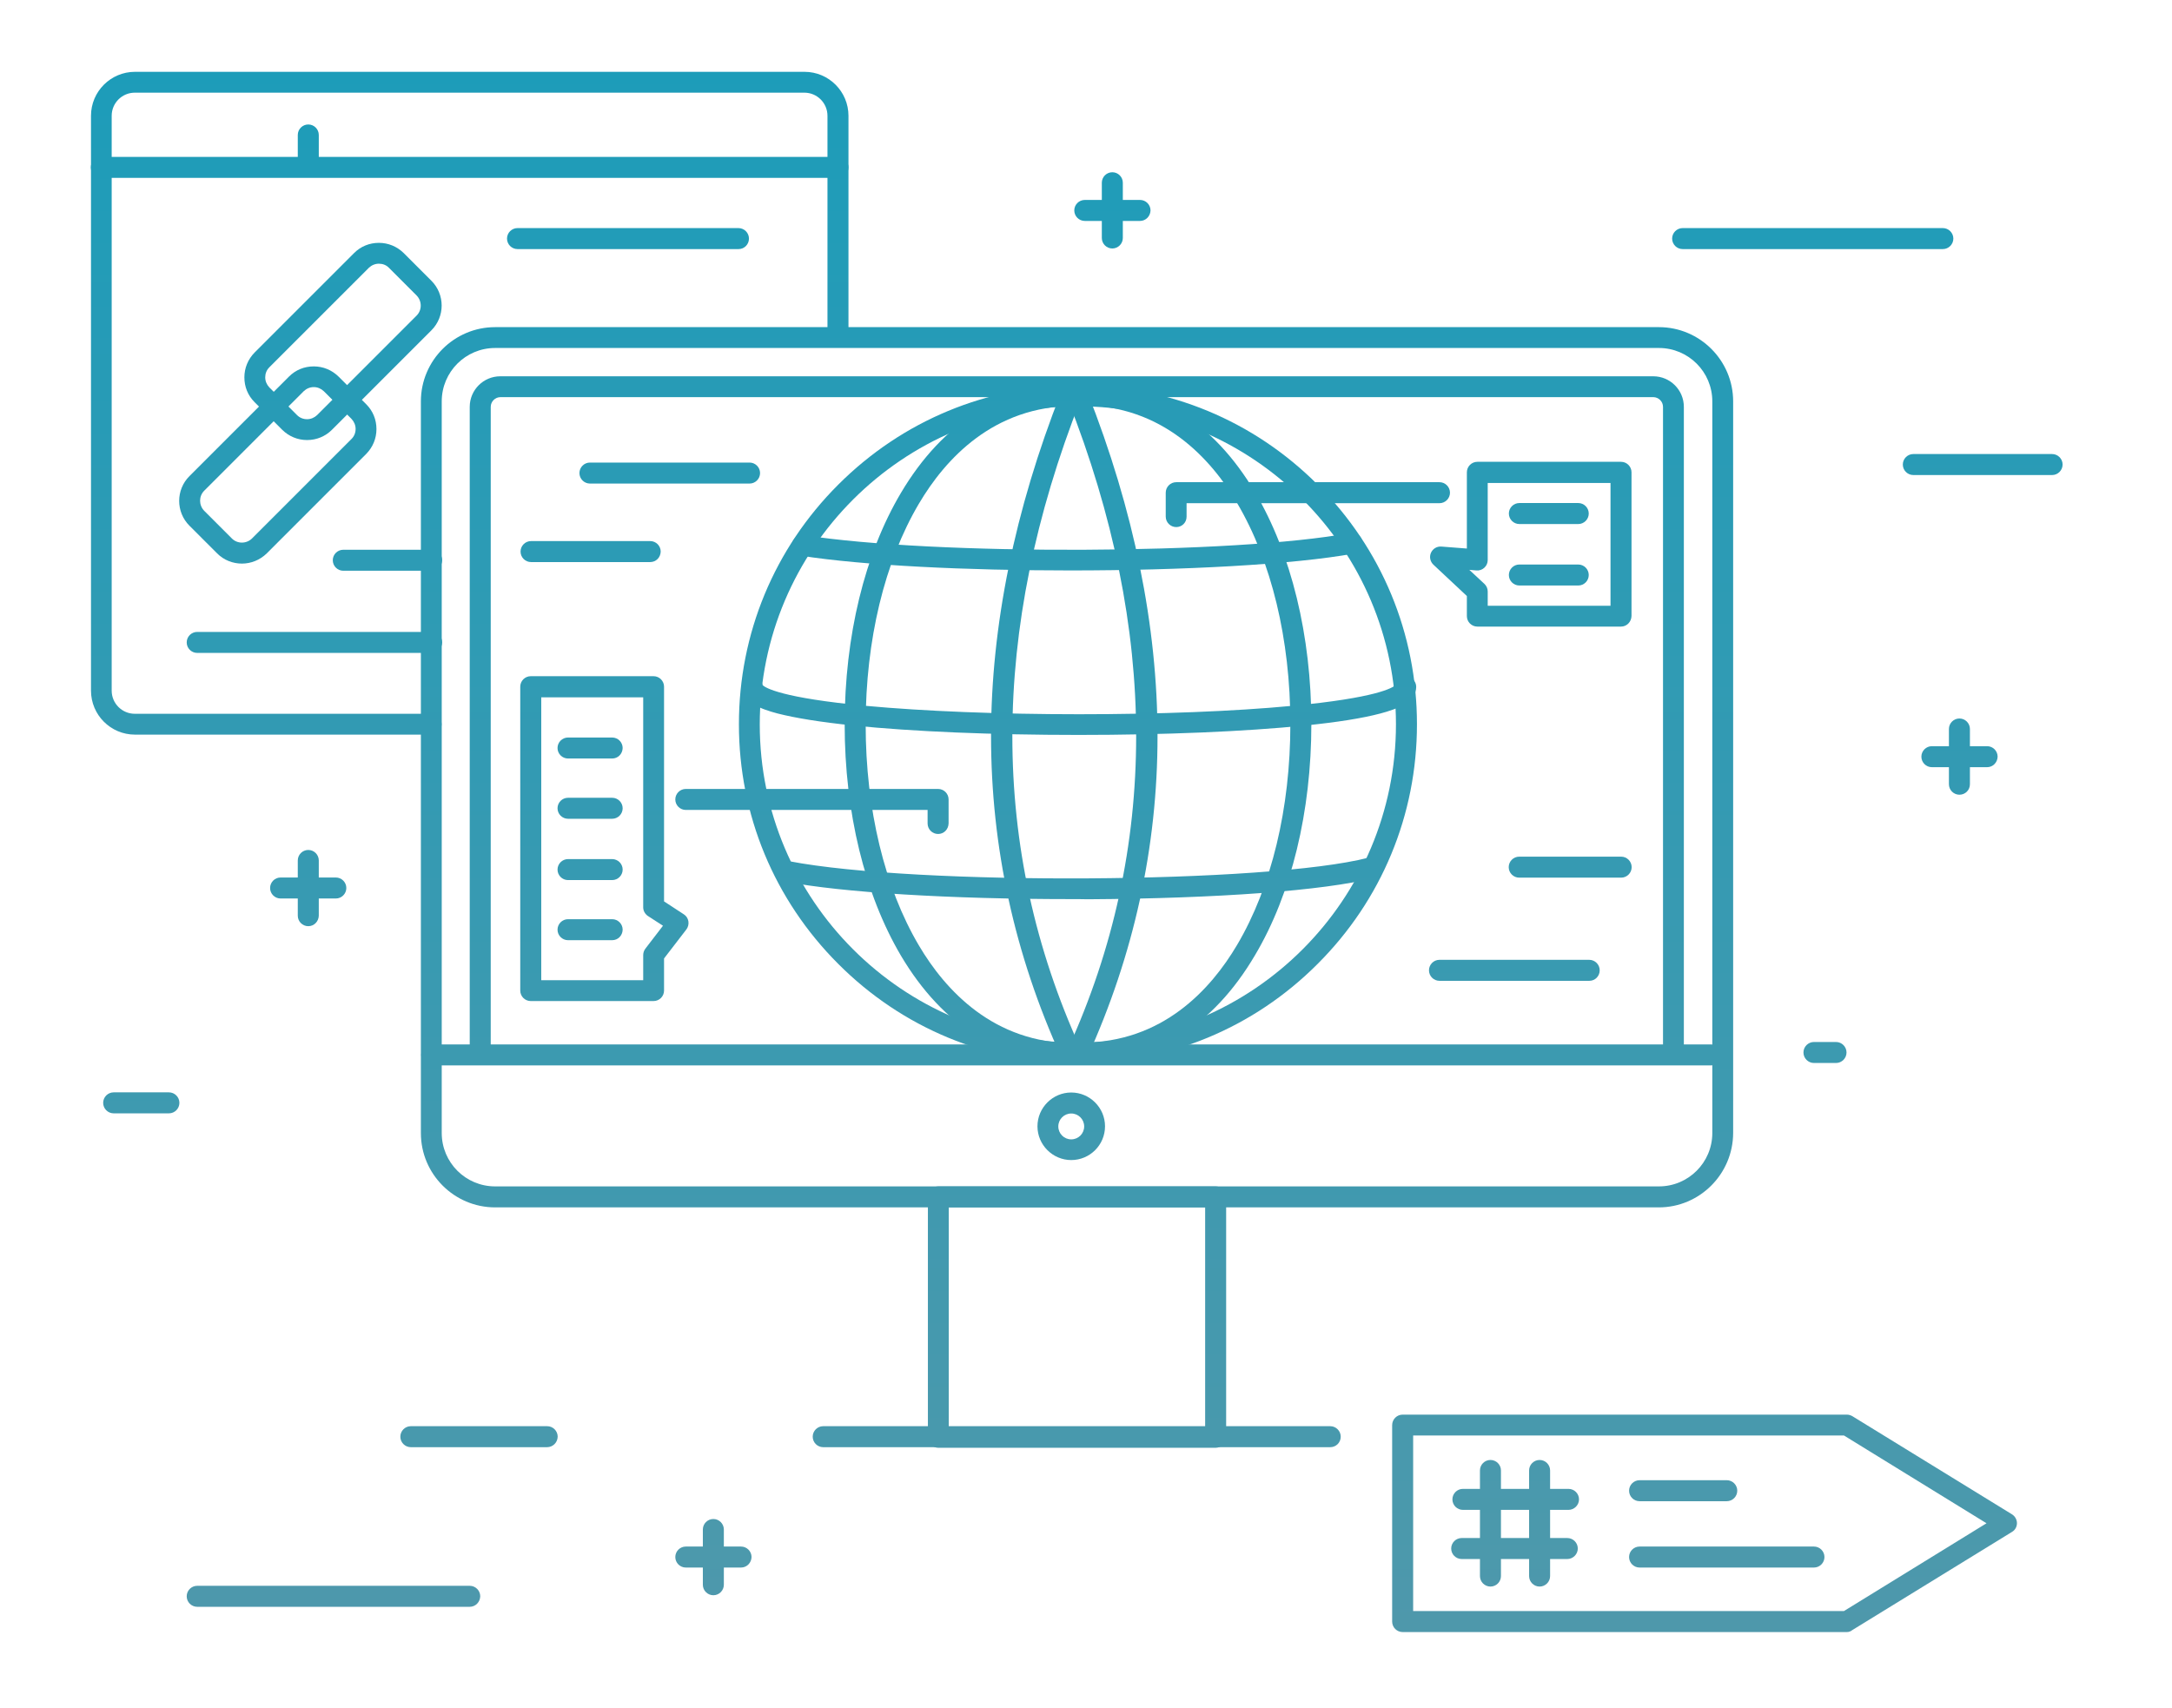 <?xml version="1.0" encoding="utf-8"?>
<!-- Generator: Adobe Illustrator 22.0.1, SVG Export Plug-In . SVG Version: 6.00 Build 0)  -->
<svg version="1.1" xmlns="http://www.w3.org/2000/svg" xmlns:xlink="http://www.w3.org/1999/xlink" x="0px" y="0px"
	 viewBox="0 0 1427.4 1122.4" style="enable-background:new 0 0 1427.4 1122.4;" xml:space="preserve">
<style type="text/css">
	.st0{display:none;}
	.st1{display:inline;}
	.st2{fill:#FBD471;}
	.st3{fill:#98E5ED;}
	.st4{fill:#E3EAE5;}
	.st5{fill:url(#SVGID_1_);}
	.st6{fill:url(#SVGID_2_);}
	.st7{fill:url(#SVGID_3_);}
	.st8{fill:url(#SVGID_4_);}
	.st9{fill:url(#SVGID_5_);}
	.st10{fill:url(#SVGID_6_);}
	.st11{fill:url(#SVGID_7_);}
	.st12{fill:url(#SVGID_8_);}
	.st13{fill:url(#SVGID_9_);}
	.st14{fill:url(#SVGID_10_);}
	.st15{fill:url(#SVGID_11_);}
	.st16{fill:url(#SVGID_12_);}
	.st17{fill:url(#SVGID_13_);}
	.st18{fill:url(#SVGID_14_);}
	.st19{fill:url(#SVGID_15_);}
	.st20{fill:url(#SVGID_16_);}
	.st21{fill:url(#SVGID_17_);}
	.st22{fill:url(#SVGID_18_);}
	.st23{fill:url(#SVGID_19_);}
	.st24{fill:url(#SVGID_20_);}
	.st25{fill:url(#SVGID_21_);}
	.st26{fill:url(#SVGID_22_);}
	.st27{fill:url(#SVGID_23_);}
	.st28{fill:url(#SVGID_24_);}
	.st29{fill:url(#SVGID_25_);}
	.st30{fill:url(#SVGID_26_);}
	.st31{fill:url(#SVGID_27_);}
	.st32{fill:url(#SVGID_28_);}
	.st33{fill:url(#SVGID_29_);}
	.st34{fill:url(#SVGID_30_);}
	.st35{fill:url(#SVGID_31_);}
	.st36{fill:url(#SVGID_32_);}
	.st37{fill:url(#SVGID_33_);}
	.st38{fill:url(#SVGID_34_);}
	.st39{fill:url(#SVGID_35_);}
	.st40{fill:url(#SVGID_36_);}
	.st41{fill:url(#SVGID_37_);}
	.st42{fill:url(#SVGID_38_);}
	.st43{fill:url(#SVGID_39_);}
	.st44{fill:url(#SVGID_40_);}
	.st45{fill:url(#SVGID_41_);}
	.st46{fill:url(#SVGID_42_);}
	.st47{fill:url(#SVGID_43_);}
	.st48{fill:url(#SVGID_44_);}
	.st49{fill:url(#SVGID_45_);}
	.st50{fill:url(#SVGID_46_);}
	.st51{fill:url(#SVGID_47_);}
	.st52{fill:url(#SVGID_48_);}
	.st53{fill:url(#SVGID_49_);}
	.st54{fill:url(#SVGID_50_);}
	.st55{fill:url(#SVGID_51_);}
	.st56{fill:url(#SVGID_52_);}
	.st57{fill:url(#SVGID_53_);}
	.st58{fill:url(#SVGID_54_);}
	.st59{fill:url(#SVGID_55_);}
	.st60{fill:url(#SVGID_56_);}
	.st61{fill:url(#SVGID_57_);}
	.st62{fill:url(#SVGID_58_);}
	.st63{fill:url(#SVGID_59_);}
	.st64{fill:url(#SVGID_60_);}
	.st65{fill:url(#SVGID_61_);}
	.st66{fill:url(#SVGID_62_);}
	.st67{fill:url(#SVGID_63_);}
	.st68{fill:url(#SVGID_64_);}
	.st69{fill:url(#SVGID_65_);}
	.st70{fill:url(#SVGID_66_);}
	.st71{fill:url(#SVGID_67_);}
	.st72{fill:url(#SVGID_68_);}
	.st73{fill:url(#SVGID_69_);}
	.st74{fill:url(#SVGID_70_);}
	.st75{fill:url(#SVGID_71_);}
	.st76{fill:url(#SVGID_72_);}
	.st77{fill:url(#SVGID_73_);}
	.st78{fill:url(#SVGID_74_);}
	.st79{fill:url(#SVGID_75_);}
	.st80{fill:url(#SVGID_76_);}
	.st81{fill:url(#SVGID_77_);}
	.st82{fill:url(#SVGID_78_);}
	.st83{fill:url(#SVGID_79_);}
	.st84{fill:url(#SVGID_80_);}
	.st85{fill:url(#SVGID_81_);}
	.st86{fill:url(#SVGID_82_);}
	.st87{fill:url(#SVGID_83_);}
	.st88{fill:url(#SVGID_84_);}
	.st89{fill:url(#SVGID_85_);}
	.st90{fill:url(#SVGID_86_);}
	.st91{fill:url(#SVGID_87_);}
	.st92{fill:url(#SVGID_88_);}
	.st93{fill:url(#SVGID_89_);}
	.st94{fill:url(#SVGID_90_);}
	.st95{fill:url(#SVGID_91_);}
	.st96{fill:url(#SVGID_92_);}
	.st97{fill:url(#SVGID_93_);}
	.st98{fill:url(#SVGID_94_);}
	.st99{fill:url(#SVGID_95_);}
	.st100{fill:url(#SVGID_96_);}
	.st101{fill:url(#SVGID_97_);}
	.st102{fill:url(#SVGID_98_);}
	.st103{fill:url(#SVGID_99_);}
	.st104{fill:url(#SVGID_100_);}
	.st105{fill:url(#SVGID_101_);}
	.st106{fill:url(#SVGID_102_);}
	.st107{fill:url(#SVGID_103_);}
	.st108{fill:url(#SVGID_104_);}
	.st109{fill:url(#SVGID_105_);}
	.st110{fill:url(#SVGID_106_);}
	.st111{fill:url(#SVGID_107_);}
	.st112{fill:url(#SVGID_108_);}
	.st113{fill:url(#SVGID_109_);}
	.st114{fill:url(#SVGID_110_);}
	.st115{fill:url(#SVGID_111_);}
	.st116{fill:url(#SVGID_112_);}
	.st117{fill:url(#SVGID_113_);}
	.st118{fill:url(#SVGID_114_);}
	.st119{fill:url(#SVGID_115_);}
	.st120{fill:url(#SVGID_116_);}
	.st121{fill:url(#SVGID_117_);}
	.st122{fill:url(#SVGID_118_);}
	.st123{fill:url(#SVGID_119_);}
	.st124{fill:url(#SVGID_120_);}
	.st125{fill:url(#SVGID_121_);}
	.st126{fill:url(#SVGID_122_);}
	.st127{fill:url(#SVGID_123_);}
	.st128{fill:url(#SVGID_124_);}
	.st129{fill:url(#SVGID_125_);}
	.st130{fill:url(#SVGID_126_);}
	.st131{fill:url(#SVGID_127_);}
	.st132{fill:url(#SVGID_128_);}
	.st133{fill:url(#SVGID_129_);}
	.st134{fill:url(#SVGID_130_);}
	.st135{fill:url(#SVGID_131_);}
	.st136{fill:url(#SVGID_132_);}
	.st137{fill:url(#SVGID_133_);}
	.st138{fill:url(#SVGID_134_);}
	.st139{fill:url(#SVGID_135_);}
	.st140{fill:url(#SVGID_136_);}
	.st141{fill:url(#SVGID_137_);}
	.st142{fill:url(#SVGID_138_);}
	.st143{fill:url(#SVGID_139_);}
	.st144{fill:url(#SVGID_140_);}
	.st145{fill:url(#SVGID_141_);}
	.st146{fill:url(#SVGID_142_);}
	.st147{fill:url(#SVGID_143_);}
	.st148{fill:url(#SVGID_144_);}
	.st149{fill:url(#SVGID_145_);}
	.st150{fill:url(#SVGID_146_);}
	.st151{fill:url(#SVGID_147_);}
	.st152{fill:url(#SVGID_148_);}
	.st153{fill:url(#SVGID_149_);}
	.st154{fill:url(#SVGID_150_);}
	.st155{fill:url(#SVGID_151_);}
	.st156{fill:url(#SVGID_152_);}
	.st157{fill:url(#SVGID_153_);}
	.st158{fill:url(#SVGID_154_);}
	.st159{fill:url(#SVGID_155_);}
	.st160{fill:url(#SVGID_156_);}
	.st161{fill:url(#SVGID_157_);}
	.st162{fill:url(#SVGID_158_);}
	.st163{fill:url(#SVGID_159_);}
	.st164{fill:url(#SVGID_160_);}
	.st165{fill:url(#SVGID_161_);}
	.st166{fill:url(#SVGID_162_);}
	.st167{fill:url(#SVGID_163_);}
	.st168{fill:url(#SVGID_164_);}
	.st169{fill:url(#SVGID_165_);}
	.st170{fill:url(#SVGID_166_);}
	.st171{fill:url(#SVGID_167_);}
	.st172{fill:url(#SVGID_168_);}
	.st173{fill:url(#SVGID_169_);}
	.st174{fill:url(#SVGID_170_);}
	.st175{fill:url(#SVGID_171_);}
	.st176{fill:url(#SVGID_172_);}
	.st177{fill:url(#SVGID_173_);}
	.st178{fill:url(#SVGID_174_);}
	.st179{fill:url(#SVGID_175_);}
	.st180{fill:url(#SVGID_176_);}
	.st181{fill:url(#SVGID_177_);}
	.st182{fill:url(#SVGID_178_);}
	.st183{fill:url(#SVGID_179_);}
	.st184{fill:url(#SVGID_180_);}
	.st185{fill:url(#SVGID_181_);}
	.st186{fill:url(#SVGID_182_);}
	.st187{fill:url(#SVGID_183_);}
	.st188{fill:url(#SVGID_184_);}
	.st189{fill:url(#SVGID_185_);}
	.st190{fill:url(#SVGID_186_);}
	.st191{fill:url(#SVGID_187_);}
	.st192{fill:url(#SVGID_188_);}
	.st193{fill:url(#SVGID_189_);}
	.st194{fill:url(#SVGID_190_);}
	.st195{fill:url(#SVGID_191_);}
	.st196{fill:url(#SVGID_192_);}
	.st197{fill:url(#SVGID_193_);}
	.st198{fill:url(#SVGID_194_);}
	.st199{fill:url(#SVGID_195_);}
	.st200{fill:url(#SVGID_196_);}
	.st201{fill:url(#SVGID_197_);}
	.st202{fill:url(#SVGID_198_);}
	.st203{fill:url(#SVGID_199_);}
	.st204{fill:url(#SVGID_200_);}
	.st205{fill:url(#SVGID_201_);}
	.st206{fill:url(#SVGID_202_);}
	.st207{fill:url(#SVGID_203_);}
	.st208{fill:url(#SVGID_204_);}
	.st209{fill:url(#SVGID_205_);}
	.st210{fill:url(#SVGID_206_);}
	.st211{fill:url(#SVGID_207_);}
	.st212{fill:url(#SVGID_208_);}
	.st213{fill:url(#SVGID_209_);}
	.st214{fill:url(#SVGID_210_);}
	.st215{fill:url(#SVGID_211_);}
	.st216{fill:url(#SVGID_212_);}
	.st217{fill:url(#SVGID_213_);}
	.st218{fill:url(#SVGID_214_);}
	.st219{fill:url(#SVGID_215_);}
	.st220{fill:url(#SVGID_216_);}
	.st221{fill:url(#SVGID_217_);}
	.st222{fill:url(#SVGID_218_);}
	.st223{fill:url(#SVGID_219_);}
	.st224{fill:url(#SVGID_220_);}
	.st225{fill:url(#SVGID_221_);}
	.st226{fill:url(#SVGID_222_);}
	.st227{fill:url(#SVGID_223_);}
	.st228{fill:url(#SVGID_224_);}
	.st229{fill:url(#SVGID_225_);}
	.st230{fill:url(#SVGID_226_);}
	.st231{fill:url(#SVGID_227_);}
	.st232{fill:url(#SVGID_228_);}
	.st233{fill:url(#SVGID_229_);}
	.st234{fill:url(#SVGID_230_);}
	.st235{fill:url(#SVGID_231_);}
	.st236{fill:url(#SVGID_232_);}
	.st237{fill:url(#SVGID_233_);}
	.st238{fill:url(#SVGID_234_);}
	.st239{fill:url(#SVGID_235_);}
	.st240{fill:url(#SVGID_236_);}
	.st241{fill:url(#SVGID_237_);}
	.st242{fill:url(#SVGID_238_);}
	.st243{fill:url(#SVGID_239_);}
	.st244{fill:url(#SVGID_240_);}
	.st245{fill:url(#SVGID_241_);}
	.st246{fill:url(#SVGID_242_);}
	.st247{fill:url(#SVGID_243_);}
	.st248{fill:url(#SVGID_244_);}
	.st249{fill:url(#SVGID_245_);}
	.st250{fill:url(#SVGID_246_);}
	.st251{fill:url(#SVGID_247_);}
	.st252{fill:url(#SVGID_248_);}
	.st253{fill:url(#SVGID_249_);}
	.st254{fill:url(#SVGID_250_);}
	.st255{fill:url(#SVGID_251_);}
	.st256{fill:url(#SVGID_252_);}
	.st257{fill:url(#SVGID_253_);}
	.st258{fill:url(#SVGID_254_);}
	.st259{fill:url(#SVGID_255_);}
	.st260{fill:url(#SVGID_256_);}
	.st261{fill:url(#SVGID_257_);}
	.st262{fill:url(#SVGID_258_);}
	.st263{fill:url(#SVGID_259_);}
	.st264{fill:url(#SVGID_260_);}
	.st265{fill:url(#SVGID_261_);}
	.st266{fill:url(#SVGID_262_);}
	.st267{fill:url(#SVGID_263_);}
	.st268{fill:url(#SVGID_264_);}
	.st269{fill:url(#SVGID_265_);}
	.st270{fill:url(#SVGID_266_);}
	.st271{fill:url(#SVGID_267_);}
	.st272{fill:url(#SVGID_268_);}
	.st273{fill:url(#SVGID_269_);}
	.st274{fill:url(#SVGID_270_);}
</style>
<g id="Layer_2">
</g>
<g id="Layer_1">
</g>
<g id="Color" class="st0">
	<g class="st1">
		<g>
			<polygon class="st4" points="996.5,560.7 896.5,560.7 896.5,808.2 996.5,808.2 996.5,779.2 1016.5,753.2 996.5,740.2 			"/>
		</g>
	</g>
</g>
<g id="DEVELOPMENT">
	<g>
		<g>
			<g>
				<linearGradient id="SVGID_1_" gradientUnits="userSpaceOnUse" x1="707.737" y1="1172.008" x2="707.737" y2="44.817">
					<stop  offset="0" style="stop-color:#5398AA"/>
					<stop  offset="1" style="stop-color:#1D9CB9"/>
				</linearGradient>
				<path class="st5" d="M1090.1,793.5H325.4c-26.9,0-48.8-21.9-48.8-48.8V263.8c0-26.9,21.9-48.8,48.8-48.8h764.8
					c26.9,0,48.8,21.9,48.8,48.8v480.8C1138.9,771.6,1117,793.5,1090.1,793.5z M325.4,228.7c-19.4,0-35.1,15.7-35.1,35.1v480.8
					c0,19.4,15.7,35.1,35.1,35.1h764.8c19.4,0,35.1-15.7,35.1-35.1V263.8c0-19.4-15.7-35.1-35.1-35.1H325.4z"/>
			</g>
		</g>
		<g>
			<g>
				<linearGradient id="SVGID_2_" gradientUnits="userSpaceOnUse" x1="707.737" y1="1172.008" x2="707.737" y2="44.817">
					<stop  offset="0" style="stop-color:#5398AA"/>
					<stop  offset="1" style="stop-color:#1D9CB9"/>
				</linearGradient>
				<path class="st6" d="M1099.8,698.7c-3.8,0-6.9-3.1-6.9-6.9V267.4c0-3.5-2.9-6.4-6.4-6.4H328.9c-3.5,0-6.4,2.9-6.4,6.4v424.5
					c0,3.8-3.1,6.9-6.9,6.9c-3.8,0-6.9-3.1-6.9-6.9V267.4c0-11.1,9-20.1,20.1-20.1h757.7c11.1,0,20.1,9,20.1,20.1v424.5
					C1106.7,695.6,1103.6,698.7,1099.8,698.7z"/>
			</g>
		</g>
		<g>
			<g>
				<linearGradient id="SVGID_3_" gradientUnits="userSpaceOnUse" x1="707.737" y1="1172.008" x2="707.737" y2="44.817">
					<stop  offset="0" style="stop-color:#5398AA"/>
					<stop  offset="1" style="stop-color:#1D9CB9"/>
				</linearGradient>
				<path class="st7" d="M798.8,951.5H616.7c-3.8,0-6.9-3.1-6.9-6.9v-158c0-3.8,3.1-6.9,6.9-6.9h182.2c3.8,0,6.9,3.1,6.9,6.9v158
					C805.7,948.4,802.6,951.5,798.8,951.5z M623.5,937.7H792V793.5H623.5V937.7z"/>
			</g>
		</g>
		<g>
			<g>
				<linearGradient id="SVGID_4_" gradientUnits="userSpaceOnUse" x1="707.64" y1="1172.008" x2="707.64" y2="44.817">
					<stop  offset="0" style="stop-color:#5398AA"/>
					<stop  offset="1" style="stop-color:#1D9CB9"/>
				</linearGradient>
				<path class="st8" d="M874.2,951.1H541c-3.8,0-6.9-3.1-6.9-6.9c0-3.8,3.1-6.9,6.9-6.9h333.2c3.8,0,6.9,3.1,6.9,6.9
					C881.1,948.1,878,951.1,874.2,951.1z"/>
			</g>
		</g>
		<g>
			<g>
				<linearGradient id="SVGID_5_" gradientUnits="userSpaceOnUse" x1="704.01" y1="1172.008" x2="704.01" y2="44.817">
					<stop  offset="0" style="stop-color:#5398AA"/>
					<stop  offset="1" style="stop-color:#1D9CB9"/>
				</linearGradient>
				<path class="st9" d="M1124.3,700.2H283.7c-3.8,0-6.9-3.1-6.9-6.9s3.1-6.9,6.9-6.9h840.7c3.8,0,6.9,3.1,6.9,6.9
					S1128.1,700.2,1124.3,700.2z"/>
			</g>
		</g>
		<g>
			<g>
				<linearGradient id="SVGID_6_" gradientUnits="userSpaceOnUse" x1="704.01" y1="1172.008" x2="704.01" y2="44.817">
					<stop  offset="0" style="stop-color:#5398AA"/>
					<stop  offset="1" style="stop-color:#1D9CB9"/>
				</linearGradient>
				<path class="st10" d="M704,762.4c-12.2,0-22.2-10-22.2-22.2c0-12.2,10-22.2,22.2-22.2c12.2,0,22.2,10,22.2,22.2
					C726.2,752.5,716.2,762.4,704,762.4z M704,731.8c-4.7,0-8.5,3.8-8.5,8.5c0,4.7,3.8,8.5,8.5,8.5s8.5-3.8,8.5-8.5
					C712.5,735.6,708.7,731.8,704,731.8z"/>
			</g>
		</g>
	</g>
	<g>
		<g>
			<g>
				<linearGradient id="SVGID_7_" gradientUnits="userSpaceOnUse" x1="708.35" y1="1172.008" x2="708.35" y2="44.817">
					<stop  offset="0" style="stop-color:#5398AA"/>
					<stop  offset="1" style="stop-color:#1D9CB9"/>
				</linearGradient>
				<path class="st11" d="M708.4,698.8c-59.5,0-115.5-23.2-157.5-65.3c-42.1-42.1-65.3-98-65.3-157.5c0-59.5,23.2-115.5,65.3-157.5
					c42.1-42.1,98-65.3,157.5-65.3c59.5,0,115.5,23.2,157.5,65.3c42.1,42.1,65.3,98,65.3,157.5c0,59.5-23.2,115.5-65.3,157.5
					C823.8,675.7,767.9,698.8,708.4,698.8z M708.4,267c-115.3,0-209.1,93.8-209.1,209.1s93.8,209.1,209.1,209.1
					S917.4,591.3,917.4,476S823.6,267,708.4,267z"/>
			</g>
		</g>
		<g>
			<g>
				<g>
					<linearGradient id="SVGID_8_" gradientUnits="userSpaceOnUse" x1="730.923" y1="1172.008" x2="730.923" y2="44.817">
						<stop  offset="0" style="stop-color:#5398AA"/>
						<stop  offset="1" style="stop-color:#1D9CB9"/>
					</linearGradient>
					<path class="st12" d="M708.1,698.9c-1,0-1.9-0.2-2.8-0.6c-3.4-1.6-5-5.6-3.4-9.1c59.7-131.1,59.7-274.7-0.1-426.5
						c-1.4-3.5,0.3-7.5,3.9-8.9c3.5-1.4,7.5,0.3,8.9,3.9c30.6,77.6,46.1,153.8,46.1,226.3c0,72.6-15.6,143.6-46.2,211
						C713.2,697.4,710.7,698.9,708.1,698.9z"/>
				</g>
			</g>
			<g>
				<g>
					<linearGradient id="SVGID_9_" gradientUnits="userSpaceOnUse" x1="680.851" y1="1172.008" x2="680.851" y2="44.817">
						<stop  offset="0" style="stop-color:#5398AA"/>
						<stop  offset="1" style="stop-color:#1D9CB9"/>
					</linearGradient>
					<path class="st13" d="M703.7,698.9c-2.6,0-5.1-1.5-6.2-4c-30.7-67.4-46.2-138.3-46.2-211c0-72.5,15.5-148.6,46.1-226.3
						c1.4-3.5,5.4-5.3,8.9-3.9c3.5,1.4,5.3,5.4,3.9,8.9c-59.8,151.9-59.9,295.4-0.1,426.5c1.6,3.4,0,7.5-3.4,9.1
						C705.6,698.7,704.6,698.9,703.7,698.9z"/>
				</g>
			</g>
		</g>
		<g>
			<g>
				<g>
					<linearGradient id="SVGID_10_" gradientUnits="userSpaceOnUse" x1="782.873" y1="1172.008" x2="782.873" y2="44.817">
						<stop  offset="0" style="stop-color:#5398AA"/>
						<stop  offset="1" style="stop-color:#1D9CB9"/>
					</linearGradient>
					<path class="st14" d="M710.9,699c-3.8,0-6.9-3.1-6.9-6.9c0-3.8,3.1-6.9,6.9-6.9c53,0,84.8-34.9,102.1-64.2
						c22.6-38.2,35-89.7,35-145.2s-12.4-107-35-145.2c-17.3-29.3-49.1-64.2-102.1-64.2c-3.8,0-6.9-3.1-6.9-6.9
						c0-3.8,3.1-6.9,6.9-6.9c47,0,86.4,24.5,113.9,70.9c23.8,40.3,37,94.3,37,152.1s-13.1,111.9-37,152.1
						C797.3,674.5,757.9,699,710.9,699z"/>
				</g>
			</g>
			<g>
				<g>
					<linearGradient id="SVGID_11_" gradientUnits="userSpaceOnUse" x1="634.021" y1="1172.008" x2="634.021" y2="44.817">
						<stop  offset="0" style="stop-color:#5398AA"/>
						<stop  offset="1" style="stop-color:#1D9CB9"/>
					</linearGradient>
					<path class="st15" d="M706,699c-47,0-86.4-24.5-113.9-70.9c-23.8-40.3-37-94.3-37-152.1s13.1-111.9,37-152.1
						c27.5-46.4,66.9-70.9,113.9-70.9c3.8,0,6.9,3.1,6.9,6.9c0,3.8-3.1,6.9-6.9,6.9c-53,0-84.8,34.9-102.1,64.2
						c-22.6,38.2-35,89.7-35,145.2s12.4,107,35,145.2c17.3,29.3,49.1,64.2,102.1,64.2c3.8,0,6.9,3.1,6.9,6.9
						C712.9,695.9,709.8,699,706,699z"/>
				</g>
			</g>
		</g>
		<g>
			<g>
				<linearGradient id="SVGID_12_" gradientUnits="userSpaceOnUse" x1="708.85" y1="1172.008" x2="708.85" y2="44.817">
					<stop  offset="0" style="stop-color:#5398AA"/>
					<stop  offset="1" style="stop-color:#1D9CB9"/>
				</linearGradient>
				<path class="st16" d="M708.9,483c-56.4,0-109.1-2.2-148.2-6.2c-21.3-2.2-38-4.9-49.7-7.9c-11-2.9-23.5-7.5-23.5-17.5
					c0-3.8,3.1-6.9,6.9-6.9c3.4,0,6.2,2.5,6.8,5.8c1.8,1.7,12.4,8.4,68.1,13.6c37.8,3.5,87.5,5.5,139.8,5.5
					c52.3,0,101.9-1.9,139.8-5.5c55.7-5.2,66.3-11.9,68.1-13.6c0.5-3.3,3.4-5.8,6.8-5.8c3.8,0,6.9,3.1,6.9,6.9
					c0,10-12.6,14.6-23.5,17.5c-11.7,3.1-28.4,5.8-49.7,7.9C817.9,480.8,765.3,483,708.9,483z M916.2,451.3
					C916.2,451.3,916.2,451.3,916.2,451.3C916.2,451.3,916.2,451.3,916.2,451.3z M500.7,451.3C500.7,451.3,500.7,451.3,500.7,451.3
					C500.7,451.3,500.7,451.3,500.7,451.3z"/>
			</g>
		</g>
		<g>
			<g>
				<linearGradient id="SVGID_13_" gradientUnits="userSpaceOnUse" x1="707.893" y1="1172.008" x2="707.893" y2="44.817">
					<stop  offset="0" style="stop-color:#5398AA"/>
					<stop  offset="1" style="stop-color:#1D9CB9"/>
				</linearGradient>
				<path class="st17" d="M703.2,374.9c-67.8,0-135.5-3.2-177-9.7c-3.7-0.6-6.3-4.1-5.7-7.8c0.6-3.7,4.1-6.3,7.8-5.7
					c85.4,13.4,283.3,12.7,359-1.4c3.7-0.7,7.3,1.8,8,5.5c0.7,3.7-1.8,7.3-5.5,8C849.9,371.1,776.6,374.9,703.2,374.9z"/>
			</g>
		</g>
		<g>
			<g>
				<linearGradient id="SVGID_14_" gradientUnits="userSpaceOnUse" x1="709.165" y1="1172.008" x2="709.165" y2="44.817">
					<stop  offset="0" style="stop-color:#5398AA"/>
					<stop  offset="1" style="stop-color:#1D9CB9"/>
				</linearGradient>
				<path class="st18" d="M703.6,590.9c-79.1,0-150.2-4.3-187.5-11.5c-3.7-0.7-6.2-4.3-5.4-8c0.7-3.7,4.3-6.2,8-5.4
					c83.5,16.1,314.6,14.7,380.5-2.3c3.7-0.9,7.4,1.3,8.4,4.9c0.9,3.7-1.3,7.4-4.9,8.4c-32.2,8.3-102.4,13.5-187.8,14
					C711,590.9,707.3,590.9,703.6,590.9z"/>
			</g>
		</g>
	</g>
	<g>
		<g>
			<linearGradient id="SVGID_15_" gradientUnits="userSpaceOnUse" x1="859.518" y1="1172.008" x2="859.518" y2="44.817">
				<stop  offset="0" style="stop-color:#5398AA"/>
				<stop  offset="1" style="stop-color:#1D9CB9"/>
			</linearGradient>
			<path class="st19" d="M773,346.4c-3.8,0-6.9-3.1-6.9-6.9v-15.7c0-3.8,3.1-6.9,6.9-6.9H946c3.8,0,6.9,3.1,6.9,6.9
				c0,3.8-3.1,6.9-6.9,6.9H779.8v8.9C779.8,343.4,776.8,346.4,773,346.4z"/>
		</g>
	</g>
	<g>
		<g>
			<linearGradient id="SVGID_16_" gradientUnits="userSpaceOnUse" x1="533.576" y1="1172.008" x2="533.576" y2="44.817">
				<stop  offset="0" style="stop-color:#5398AA"/>
				<stop  offset="1" style="stop-color:#1D9CB9"/>
			</linearGradient>
			<path class="st20" d="M616.5,548.1c-3.8,0-6.9-3.1-6.9-6.9v-8.9H450.7c-3.8,0-6.9-3.1-6.9-6.9c0-3.8,3.1-6.9,6.9-6.9h165.8
				c3.8,0,6.9,3.1,6.9,6.9v15.7C623.3,545.1,620.3,548.1,616.5,548.1z"/>
		</g>
	</g>
	<g>
		<g>
			<linearGradient id="SVGID_17_" gradientUnits="userSpaceOnUse" x1="1005.987" y1="1172.008" x2="1005.987" y2="44.817">
				<stop  offset="0" style="stop-color:#5398AA"/>
				<stop  offset="1" style="stop-color:#1D9CB9"/>
			</linearGradient>
			<path class="st21" d="M1065.3,411.8h-94.4c-3.8,0-6.9-3.1-6.9-6.9v-13.2l-22-20.6c-2.1-2-2.8-5.1-1.6-7.8
				c1.2-2.7,3.9-4.3,6.8-4.1l16.8,1.3v-50.1c0-3.8,3.1-6.9,6.9-6.9h94.4c3.8,0,6.9,3.1,6.9,6.9v94.4
				C1072.1,408.7,1069.1,411.8,1065.3,411.8z M977.7,398.1h80.7v-80.7h-80.7v50.7c0,1.9-0.8,3.7-2.2,5c-1.4,1.3-3.3,2-5.2,1.8
				l-4.7-0.4l9.9,9.2c1.4,1.3,2.2,3.1,2.2,5V398.1z"/>
		</g>
	</g>
	<g>
		<g>
			<g>
				<linearGradient id="SVGID_18_" gradientUnits="userSpaceOnUse" x1="1017.85" y1="1172.008" x2="1017.85" y2="44.817">
					<stop  offset="0" style="stop-color:#5398AA"/>
					<stop  offset="1" style="stop-color:#1D9CB9"/>
				</linearGradient>
				<path class="st22" d="M1037.2,344.4h-38.7c-3.8,0-6.9-3.1-6.9-6.9s3.1-6.9,6.9-6.9h38.7c3.8,0,6.9,3.1,6.9,6.9
					S1041,344.4,1037.2,344.4z"/>
			</g>
		</g>
		<g>
			<g>
				<linearGradient id="SVGID_19_" gradientUnits="userSpaceOnUse" x1="1017.85" y1="1172.008" x2="1017.85" y2="44.817">
					<stop  offset="0" style="stop-color:#5398AA"/>
					<stop  offset="1" style="stop-color:#1D9CB9"/>
				</linearGradient>
				<path class="st23" d="M1037.2,384.8h-38.7c-3.8,0-6.9-3.1-6.9-6.9s3.1-6.9,6.9-6.9h38.7c3.8,0,6.9,3.1,6.9,6.9
					S1041,384.8,1037.2,384.8z"/>
			</g>
		</g>
	</g>
	<g>
		<g>
			<linearGradient id="SVGID_20_" gradientUnits="userSpaceOnUse" x1="397.267" y1="1172.008" x2="397.267" y2="44.817">
				<stop  offset="0" style="stop-color:#5398AA"/>
				<stop  offset="1" style="stop-color:#1D9CB9"/>
			</linearGradient>
			<path class="st24" d="M429.5,657.9h-80.7c-3.8,0-6.9-3.1-6.9-6.9V451.3c0-3.8,3.1-6.9,6.9-6.9h80.7c3.8,0,6.9,3.1,6.9,6.9v141.1
				l13,8.5c1.6,1,2.7,2.7,3,4.6c0.3,1.9-0.2,3.8-1.3,5.3l-14.7,19.1V651C436.4,654.8,433.3,657.9,429.5,657.9z M355.7,644.2h67
				v-16.5c0-1.5,0.5-3,1.4-4.2l11.6-15.1l-9.9-6.4c-1.9-1.3-3.1-3.4-3.1-5.7v-138h-67V644.2z"/>
		</g>
	</g>
	<g>
		<g>
			<linearGradient id="SVGID_21_" gradientUnits="userSpaceOnUse" x1="387.749" y1="1172.008" x2="387.749" y2="44.817">
				<stop  offset="0" style="stop-color:#5398AA"/>
				<stop  offset="1" style="stop-color:#1D9CB9"/>
			</linearGradient>
			<path class="st25" d="M402.3,498.5h-29c-3.8,0-6.9-3.1-6.9-6.9c0-3.8,3.1-6.9,6.9-6.9h29c3.8,0,6.9,3.1,6.9,6.9
				C409.1,495.5,406.1,498.5,402.3,498.5z"/>
		</g>
	</g>
	<g>
		<g>
			<linearGradient id="SVGID_22_" gradientUnits="userSpaceOnUse" x1="387.749" y1="1172.008" x2="387.749" y2="44.817">
				<stop  offset="0" style="stop-color:#5398AA"/>
				<stop  offset="1" style="stop-color:#1D9CB9"/>
			</linearGradient>
			<path class="st26" d="M402.3,538.1h-29c-3.8,0-6.9-3.1-6.9-6.9s3.1-6.9,6.9-6.9h29c3.8,0,6.9,3.1,6.9,6.9
				S406.1,538.1,402.3,538.1z"/>
		</g>
	</g>
	<g>
		<g>
			<linearGradient id="SVGID_23_" gradientUnits="userSpaceOnUse" x1="387.749" y1="1172.008" x2="387.749" y2="44.817">
				<stop  offset="0" style="stop-color:#5398AA"/>
				<stop  offset="1" style="stop-color:#1D9CB9"/>
			</linearGradient>
			<path class="st27" d="M402.3,578.4h-29c-3.8,0-6.9-3.1-6.9-6.9s3.1-6.9,6.9-6.9h29c3.8,0,6.9,3.1,6.9,6.9
				S406.1,578.4,402.3,578.4z"/>
		</g>
	</g>
	<g>
		<g>
			<linearGradient id="SVGID_24_" gradientUnits="userSpaceOnUse" x1="387.749" y1="1172.008" x2="387.749" y2="44.817">
				<stop  offset="0" style="stop-color:#5398AA"/>
				<stop  offset="1" style="stop-color:#1D9CB9"/>
			</linearGradient>
			<path class="st28" d="M402.3,617.9h-29c-3.8,0-6.9-3.1-6.9-6.9c0-3.8,3.1-6.9,6.9-6.9h29c3.8,0,6.9,3.1,6.9,6.9
				C409.1,614.9,406.1,617.9,402.3,617.9z"/>
		</g>
	</g>
	<g>
		<g>
			<linearGradient id="SVGID_25_" gradientUnits="userSpaceOnUse" x1="995.26" y1="1172.008" x2="995.26" y2="44.817">
				<stop  offset="0" style="stop-color:#5398AA"/>
				<stop  offset="1" style="stop-color:#1D9CB9"/>
			</linearGradient>
			<path class="st29" d="M1044.5,644.6H946c-3.8,0-6.9-3.1-6.9-6.9s3.1-6.9,6.9-6.9h98.4c3.8,0,6.9,3.1,6.9,6.9
				S1048.3,644.6,1044.5,644.6z"/>
		</g>
	</g>
	<g>
		<g>
			<linearGradient id="SVGID_26_" gradientUnits="userSpaceOnUse" x1="1031.968" y1="1172.008" x2="1031.968" y2="44.817">
				<stop  offset="0" style="stop-color:#5398AA"/>
				<stop  offset="1" style="stop-color:#1D9CB9"/>
			</linearGradient>
			<path class="st30" d="M1065.4,576.8h-67c-3.8,0-6.9-3.1-6.9-6.9s3.1-6.9,6.9-6.9h67c3.8,0,6.9,3.1,6.9,6.9
				S1069.2,576.8,1065.4,576.8z"/>
		</g>
	</g>
	<g>
		<g>
			<linearGradient id="SVGID_27_" gradientUnits="userSpaceOnUse" x1="440.19" y1="1172.008" x2="440.19" y2="44.817">
				<stop  offset="0" style="stop-color:#5398AA"/>
				<stop  offset="1" style="stop-color:#1D9CB9"/>
			</linearGradient>
			<path class="st31" d="M492.6,317.8H387.7c-3.8,0-6.9-3.1-6.9-6.9s3.1-6.9,6.9-6.9h104.9c3.8,0,6.9,3.1,6.9,6.9
				S496.4,317.8,492.6,317.8z"/>
		</g>
	</g>
	<g>
		<g>
			<linearGradient id="SVGID_28_" gradientUnits="userSpaceOnUse" x1="388.152" y1="1172.008" x2="388.152" y2="44.817">
				<stop  offset="0" style="stop-color:#5398AA"/>
				<stop  offset="1" style="stop-color:#1D9CB9"/>
			</linearGradient>
			<path class="st32" d="M427.3,369.4H349c-3.8,0-6.9-3.1-6.9-6.9c0-3.8,3.1-6.9,6.9-6.9h78.3c3.8,0,6.9,3.1,6.9,6.9
				C434.1,366.4,431.1,369.4,427.3,369.4z"/>
		</g>
	</g>
	<g>
		<g>
			<linearGradient id="SVGID_29_" gradientUnits="userSpaceOnUse" x1="308.724" y1="1172.008" x2="308.724" y2="44.817">
				<stop  offset="0" style="stop-color:#5398AA"/>
				<stop  offset="1" style="stop-color:#1D9CB9"/>
			</linearGradient>
			<path class="st33" d="M283.4,482.8H88.7c-16,0-28.9-13-28.9-28.9V76.1c0-16,13-28.9,28.9-28.9h440c16,0,28.9,13,28.9,28.9v143.4
				c0,3.8-3.1,6.9-6.9,6.9c-3.8,0-6.9-3.1-6.9-6.9V76.1c0-8.4-6.8-15.2-15.2-15.2h-440c-8.4,0-15.2,6.8-15.2,15.2v377.8
				c0,8.4,6.8,15.2,15.2,15.2h194.7c3.8,0,6.9,3.1,6.9,6.9S287.2,482.8,283.4,482.8z"/>
		</g>
	</g>
	<g>
		<g>
			<linearGradient id="SVGID_30_" gradientUnits="userSpaceOnUse" x1="308.684" y1="1172.008" x2="308.684" y2="44.817">
				<stop  offset="0" style="stop-color:#5398AA"/>
				<stop  offset="1" style="stop-color:#1D9CB9"/>
			</linearGradient>
			<path class="st34" d="M550.7,116.9H66.6c-3.8,0-6.9-3.1-6.9-6.9s3.1-6.9,6.9-6.9h484.1c3.8,0,6.9,3.1,6.9,6.9
				S554.5,116.9,550.7,116.9z"/>
		</g>
	</g>
	<g>
		<g>
			<linearGradient id="SVGID_31_" gradientUnits="userSpaceOnUse" x1="202.591" y1="1172.008" x2="202.591" y2="44.817">
				<stop  offset="0" style="stop-color:#5398AA"/>
				<stop  offset="1" style="stop-color:#1D9CB9"/>
			</linearGradient>
			<path class="st35" d="M202.6,115.7c-3.8,0-6.9-3.1-6.9-6.9V88.7c0-3.8,3.1-6.9,6.9-6.9c3.8,0,6.9,3.1,6.9,6.9v20.2
				C209.4,112.6,206.4,115.7,202.6,115.7z"/>
		</g>
	</g>
	<g>
		<g>
			<g>
				<linearGradient id="SVGID_32_" gradientUnits="userSpaceOnUse" x1="182.595" y1="1172.008" x2="182.595" y2="44.817">
					<stop  offset="0" style="stop-color:#5398AA"/>
					<stop  offset="1" style="stop-color:#1D9CB9"/>
				</linearGradient>
				<path class="st36" d="M159,370.4c-5.9,0-11.8-2.2-16.3-6.7l-18.2-18.2c-9-9-9-23.6,0-32.6l65.4-65.4c4.4-4.4,10.1-6.7,16.3-6.7
					s11.9,2.4,16.3,6.7l18.2,18.2c4.4,4.4,6.7,10.1,6.7,16.3c0,6.2-2.4,11.9-6.7,16.3l-65.4,65.4C170.8,368.1,164.9,370.4,159,370.4
					z M206.2,254.4c-2.5,0-4.8,1-6.6,2.7l-65.4,65.4c-3.6,3.6-3.6,9.5,0,13.2l18.2,18.2c3.6,3.6,9.5,3.6,13.2,0l65.4-65.4
					c1.8-1.8,2.7-4.1,2.7-6.6c0-2.5-1-4.8-2.7-6.6l-18.2-18.2C211,255.4,208.7,254.4,206.2,254.4z"/>
			</g>
		</g>
		<g>
			<g>
				<linearGradient id="SVGID_33_" gradientUnits="userSpaceOnUse" x1="225.425" y1="1172.008" x2="225.425" y2="44.817">
					<stop  offset="0" style="stop-color:#5398AA"/>
					<stop  offset="1" style="stop-color:#1D9CB9"/>
				</linearGradient>
				<path class="st37" d="M201.8,289.2c-6.2,0-11.9-2.4-16.3-6.7l-18.2-18.2c-4.4-4.4-6.7-10.1-6.7-16.3c0-6.2,2.4-11.9,6.7-16.3
					l65.4-65.4c4.4-4.4,10.1-6.7,16.3-6.7s11.9,2.4,16.3,6.7l18.2,18.2c9,9,9,23.6,0,32.6l-65.4,65.4
					C213.8,286.8,208,289.2,201.8,289.2z M249,173.3c-2.5,0-4.8,1-6.6,2.7L177,241.4c-1.8,1.8-2.7,4.1-2.7,6.6c0,2.5,1,4.8,2.7,6.6
					l18.2,18.2c1.8,1.8,4.1,2.7,6.6,2.7s4.8-1,6.6-2.7l65.4-65.4c3.6-3.6,3.6-9.5,0-13.2L255.6,176l0,0
					C253.9,174.2,251.5,173.3,249,173.3z"/>
			</g>
		</g>
	</g>
	<g>
		<g>
			<linearGradient id="SVGID_34_" gradientUnits="userSpaceOnUse" x1="412.759" y1="1172.008" x2="412.759" y2="44.817">
				<stop  offset="0" style="stop-color:#5398AA"/>
				<stop  offset="1" style="stop-color:#1D9CB9"/>
			</linearGradient>
			<path class="st38" d="M485.4,163.7H340.1c-3.8,0-6.9-3.1-6.9-6.9c0-3.8,3.1-6.9,6.9-6.9h145.2c3.8,0,6.9,3.1,6.9,6.9
				C492.2,160.6,489.2,163.7,485.4,163.7z"/>
		</g>
	</g>
	<g>
		<g>
			<linearGradient id="SVGID_35_" gradientUnits="userSpaceOnUse" x1="206.625" y1="1172.008" x2="206.625" y2="44.817">
				<stop  offset="0" style="stop-color:#5398AA"/>
				<stop  offset="1" style="stop-color:#1D9CB9"/>
			</linearGradient>
			<path class="st39" d="M283.7,429.1H129.6c-3.8,0-6.9-3.1-6.9-6.9c0-3.8,3.1-6.9,6.9-6.9h154.1c3.8,0,6.9,3.1,6.9,6.9
				C290.5,426.1,287.5,429.1,283.7,429.1z"/>
		</g>
	</g>
	<g>
		<g>
			<linearGradient id="SVGID_36_" gradientUnits="userSpaceOnUse" x1="254.629" y1="1172.008" x2="254.629" y2="44.817">
				<stop  offset="0" style="stop-color:#5398AA"/>
				<stop  offset="1" style="stop-color:#1D9CB9"/>
			</linearGradient>
			<path class="st40" d="M283.7,375.1h-58.1c-3.8,0-6.9-3.1-6.9-6.9c0-3.8,3.1-6.9,6.9-6.9h58.1c3.8,0,6.9,3.1,6.9,6.9
				C290.5,372,287.5,375.1,283.7,375.1z"/>
		</g>
	</g>
	<g>
		<g>
			<g>
				<linearGradient id="SVGID_37_" gradientUnits="userSpaceOnUse" x1="1120.23" y1="1172.008" x2="1120.23" y2="44.817">
					<stop  offset="0" style="stop-color:#5398AA"/>
					<stop  offset="1" style="stop-color:#1D9CB9"/>
				</linearGradient>
				<path class="st41" d="M1213.7,1072.6H921.8c-3.8,0-6.9-3.1-6.9-6.9V936.6c0-3.8,3.1-6.9,6.9-6.9h291.9c1.3,0,2.5,0.4,3.6,1
					l104.9,64.5c2,1.2,3.3,3.5,3.3,5.8c0,2.4-1.2,4.6-3.3,5.8l-104.9,64.5C1216.2,1072.2,1215,1072.6,1213.7,1072.6z M928.7,1058.8
					h283.1l93.7-57.7l-93.7-57.7H928.7V1058.8z"/>
			</g>
		</g>
		<g>
			<g>
				<g>
					<linearGradient id="SVGID_38_" gradientUnits="userSpaceOnUse" x1="979.527" y1="1172.008" x2="979.527" y2="44.817">
						<stop  offset="0" style="stop-color:#5398AA"/>
						<stop  offset="1" style="stop-color:#1D9CB9"/>
					</linearGradient>
					<path class="st42" d="M979.5,1042.7c-3.8,0-6.9-3.1-6.9-6.9v-69.4c0-3.8,3.1-6.9,6.9-6.9c3.8,0,6.9,3.1,6.9,6.9v69.4
						C986.4,1039.6,983.3,1042.7,979.5,1042.7z"/>
				</g>
			</g>
			<g>
				<g>
					<linearGradient id="SVGID_39_" gradientUnits="userSpaceOnUse" x1="1011.799" y1="1172.008" x2="1011.799" y2="44.817">
						<stop  offset="0" style="stop-color:#5398AA"/>
						<stop  offset="1" style="stop-color:#1D9CB9"/>
					</linearGradient>
					<path class="st43" d="M1011.8,1042.7c-3.8,0-6.9-3.1-6.9-6.9v-69.4c0-3.8,3.1-6.9,6.9-6.9c3.8,0,6.9,3.1,6.9,6.9v69.4
						C1018.7,1039.6,1015.6,1042.7,1011.8,1042.7z"/>
				</g>
			</g>
			<g>
				<g>
					<linearGradient id="SVGID_40_" gradientUnits="userSpaceOnUse" x1="995.26" y1="1172.008" x2="995.26" y2="44.817">
						<stop  offset="0" style="stop-color:#5398AA"/>
						<stop  offset="1" style="stop-color:#1D9CB9"/>
					</linearGradient>
					<path class="st44" d="M1030,1024.6h-69.4c-3.8,0-6.9-3.1-6.9-6.9s3.1-6.9,6.9-6.9h69.4c3.8,0,6.9,3.1,6.9,6.9
						S1033.7,1024.6,1030,1024.6z"/>
				</g>
			</g>
			<g>
				<g>
					<linearGradient id="SVGID_41_" gradientUnits="userSpaceOnUse" x1="996.066" y1="1172.008" x2="996.066" y2="44.817">
						<stop  offset="0" style="stop-color:#5398AA"/>
						<stop  offset="1" style="stop-color:#1D9CB9"/>
					</linearGradient>
					<path class="st45" d="M1030.8,992.3h-69.4c-3.8,0-6.9-3.1-6.9-6.9s3.1-6.9,6.9-6.9h69.4c3.8,0,6.9,3.1,6.9,6.9
						S1034.5,992.3,1030.8,992.3z"/>
				</g>
			</g>
		</g>
		<g>
			<g>
				<linearGradient id="SVGID_42_" gradientUnits="userSpaceOnUse" x1="1106.193" y1="1172.008" x2="1106.193" y2="44.817">
					<stop  offset="0" style="stop-color:#5398AA"/>
					<stop  offset="1" style="stop-color:#1D9CB9"/>
				</linearGradient>
				<path class="st46" d="M1134.8,986.6h-57.3c-3.8,0-6.9-3.1-6.9-6.9s3.1-6.9,6.9-6.9h57.3c3.8,0,6.9,3.1,6.9,6.9
					S1138.6,986.6,1134.8,986.6z"/>
			</g>
		</g>
		<g>
			<g>
				<linearGradient id="SVGID_43_" gradientUnits="userSpaceOnUse" x1="1134.834" y1="1172.008" x2="1134.834" y2="44.817">
					<stop  offset="0" style="stop-color:#5398AA"/>
					<stop  offset="1" style="stop-color:#1D9CB9"/>
				</linearGradient>
				<path class="st47" d="M1192.1,1030.2h-114.6c-3.8,0-6.9-3.1-6.9-6.9c0-3.8,3.1-6.9,6.9-6.9h114.6c3.8,0,6.9,3.1,6.9,6.9
					C1199,1027.1,1195.9,1030.2,1192.1,1030.2z"/>
			</g>
		</g>
	</g>
	<g>
		<g>
			<linearGradient id="SVGID_44_" gradientUnits="userSpaceOnUse" x1="314.735" y1="1172.008" x2="314.735" y2="44.817">
				<stop  offset="0" style="stop-color:#5398AA"/>
				<stop  offset="1" style="stop-color:#1D9CB9"/>
			</linearGradient>
			<path class="st48" d="M359.5,951.1H270c-3.8,0-6.9-3.1-6.9-6.9c0-3.8,3.1-6.9,6.9-6.9h89.6c3.8,0,6.9,3.1,6.9,6.9
				C366.4,948.1,363.3,951.1,359.5,951.1z"/>
		</g>
	</g>
	<g>
		<g>
			<linearGradient id="SVGID_45_" gradientUnits="userSpaceOnUse" x1="219.131" y1="1172.008" x2="219.131" y2="44.817">
				<stop  offset="0" style="stop-color:#5398AA"/>
				<stop  offset="1" style="stop-color:#1D9CB9"/>
			</linearGradient>
			<path class="st49" d="M308.7,1056H129.6c-3.8,0-6.9-3.1-6.9-6.9c0-3.8,3.1-6.9,6.9-6.9h179.1c3.8,0,6.9,3.1,6.9,6.9
				C315.5,1052.9,312.5,1056,308.7,1056z"/>
		</g>
	</g>
	<g>
		<g>
			<linearGradient id="SVGID_46_" gradientUnits="userSpaceOnUse" x1="1191.309" y1="1172.008" x2="1191.309" y2="44.817">
				<stop  offset="0" style="stop-color:#5398AA"/>
				<stop  offset="1" style="stop-color:#1D9CB9"/>
			</linearGradient>
			<path class="st50" d="M1276.8,163.7h-171c-3.8,0-6.9-3.1-6.9-6.9c0-3.8,3.1-6.9,6.9-6.9h171c3.8,0,6.9,3.1,6.9,6.9
				C1283.7,160.6,1280.6,163.7,1276.8,163.7z"/>
		</g>
	</g>
	<g>
		<g>
			<linearGradient id="SVGID_47_" gradientUnits="userSpaceOnUse" x1="1303.049" y1="1172.008" x2="1303.049" y2="44.817">
				<stop  offset="0" style="stop-color:#5398AA"/>
				<stop  offset="1" style="stop-color:#1D9CB9"/>
			</linearGradient>
			<path class="st51" d="M1348.6,312.2h-91.2c-3.8,0-6.9-3.1-6.9-6.9c0-3.8,3.1-6.9,6.9-6.9h91.2c3.8,0,6.9,3.1,6.9,6.9
				C1355.5,309.1,1352.4,312.2,1348.6,312.2z"/>
		</g>
	</g>
	<g>
		<g>
			<linearGradient id="SVGID_48_" gradientUnits="userSpaceOnUse" x1="1199.377" y1="1172.008" x2="1199.377" y2="44.817">
				<stop  offset="0" style="stop-color:#5398AA"/>
				<stop  offset="1" style="stop-color:#1D9CB9"/>
			</linearGradient>
			<path class="st52" d="M1206.6,698.6h-14.5c-3.8,0-6.9-3.1-6.9-6.9s3.1-6.9,6.9-6.9h14.5c3.8,0,6.9,3.1,6.9,6.9
				S1210.4,698.6,1206.6,698.6z"/>
		</g>
	</g>
	<g>
		<g>
			<linearGradient id="SVGID_49_" gradientUnits="userSpaceOnUse" x1="92.868" y1="1172.008" x2="92.868" y2="44.817">
				<stop  offset="0" style="stop-color:#5398AA"/>
				<stop  offset="1" style="stop-color:#1D9CB9"/>
			</linearGradient>
			<path class="st53" d="M111,731.7H74.7c-3.8,0-6.9-3.1-6.9-6.9c0-3.8,3.1-6.9,6.9-6.9H111c3.8,0,6.9,3.1,6.9,6.9
				C117.9,728.6,114.8,731.7,111,731.7z"/>
		</g>
	</g>
	<g>
		<g>
			<g>
				<linearGradient id="SVGID_50_" gradientUnits="userSpaceOnUse" x1="1287.72" y1="1172.008" x2="1287.72" y2="44.817">
					<stop  offset="0" style="stop-color:#5398AA"/>
					<stop  offset="1" style="stop-color:#1D9CB9"/>
				</linearGradient>
				<path class="st54" d="M1305.9,504.2h-36.3c-3.8,0-6.9-3.1-6.9-6.9c0-3.8,3.1-6.9,6.9-6.9h36.3c3.8,0,6.9,3.1,6.9,6.9
					C1312.7,501.1,1309.7,504.2,1305.9,504.2z"/>
			</g>
		</g>
		<g>
			<g>
				<linearGradient id="SVGID_51_" gradientUnits="userSpaceOnUse" x1="1287.72" y1="1172.008" x2="1287.72" y2="44.817">
					<stop  offset="0" style="stop-color:#5398AA"/>
					<stop  offset="1" style="stop-color:#1D9CB9"/>
				</linearGradient>
				<path class="st55" d="M1287.7,522.3c-3.8,0-6.9-3.1-6.9-6.9v-36.3c0-3.8,3.1-6.9,6.9-6.9c3.8,0,6.9,3.1,6.9,6.9v36.3
					C1294.6,519.3,1291.5,522.3,1287.7,522.3z"/>
			</g>
		</g>
	</g>
	<g>
		<g>
			<g>
				<linearGradient id="SVGID_52_" gradientUnits="userSpaceOnUse" x1="468.831" y1="1172.008" x2="468.831" y2="44.817">
					<stop  offset="0" style="stop-color:#5398AA"/>
					<stop  offset="1" style="stop-color:#1D9CB9"/>
				</linearGradient>
				<path class="st56" d="M487,1030.2h-36.3c-3.8,0-6.9-3.1-6.9-6.9c0-3.8,3.1-6.9,6.9-6.9H487c3.8,0,6.9,3.1,6.9,6.9
					C493.8,1027.1,490.8,1030.2,487,1030.2z"/>
			</g>
		</g>
		<g>
			<g>
				<linearGradient id="SVGID_53_" gradientUnits="userSpaceOnUse" x1="468.831" y1="1172.008" x2="468.831" y2="44.817">
					<stop  offset="0" style="stop-color:#5398AA"/>
					<stop  offset="1" style="stop-color:#1D9CB9"/>
				</linearGradient>
				<path class="st57" d="M468.8,1048.4c-3.8,0-6.9-3.1-6.9-6.9v-36.3c0-3.8,3.1-6.9,6.9-6.9c3.8,0,6.9,3.1,6.9,6.9v36.3
					C475.7,1045.3,472.6,1048.4,468.8,1048.4z"/>
			</g>
		</g>
	</g>
	<g>
		<g>
			<g>
				<linearGradient id="SVGID_54_" gradientUnits="userSpaceOnUse" x1="202.591" y1="1172.008" x2="202.591" y2="44.817">
					<stop  offset="0" style="stop-color:#5398AA"/>
					<stop  offset="1" style="stop-color:#1D9CB9"/>
				</linearGradient>
				<path class="st58" d="M220.7,590.5h-36.3c-3.8,0-6.9-3.1-6.9-6.9s3.1-6.9,6.9-6.9h36.3c3.8,0,6.9,3.1,6.9,6.9
					S224.5,590.5,220.7,590.5z"/>
			</g>
		</g>
		<g>
			<g>
				<linearGradient id="SVGID_55_" gradientUnits="userSpaceOnUse" x1="202.591" y1="1172.008" x2="202.591" y2="44.817">
					<stop  offset="0" style="stop-color:#5398AA"/>
					<stop  offset="1" style="stop-color:#1D9CB9"/>
				</linearGradient>
				<path class="st59" d="M202.6,608.7c-3.8,0-6.9-3.1-6.9-6.9v-36.3c0-3.8,3.1-6.9,6.9-6.9c3.8,0,6.9,3.1,6.9,6.9v36.3
					C209.4,605.6,206.4,608.7,202.6,608.7z"/>
			</g>
		</g>
	</g>
	<g>
		<g>
			<g>
				<linearGradient id="SVGID_56_" gradientUnits="userSpaceOnUse" x1="731.037" y1="1172.008" x2="731.037" y2="44.817">
					<stop  offset="0" style="stop-color:#5398AA"/>
					<stop  offset="1" style="stop-color:#1D9CB9"/>
				</linearGradient>
				<path class="st60" d="M749.2,145.2h-36.3c-3.8,0-6.9-3.1-6.9-6.9c0-3.8,3.1-6.9,6.9-6.9h36.3c3.8,0,6.9,3.1,6.9,6.9
					C756,142.1,753,145.2,749.2,145.2z"/>
			</g>
		</g>
		<g>
			<g>
				<linearGradient id="SVGID_57_" gradientUnits="userSpaceOnUse" x1="731.037" y1="1172.008" x2="731.037" y2="44.817">
					<stop  offset="0" style="stop-color:#5398AA"/>
					<stop  offset="1" style="stop-color:#1D9CB9"/>
				</linearGradient>
				<path class="st61" d="M731,163.3c-3.8,0-6.9-3.1-6.9-6.9v-36.3c0-3.8,3.1-6.9,6.9-6.9s6.9,3.1,6.9,6.9v36.3
					C737.9,160.2,734.8,163.3,731,163.3z"/>
			</g>
		</g>
	</g>
</g>
<g id="EXPERIENCE">
</g>
<g id="CREATIVITY">
</g>
<g id="WEBINAR">
</g>
<g id="COACHING">
</g>
</svg>
